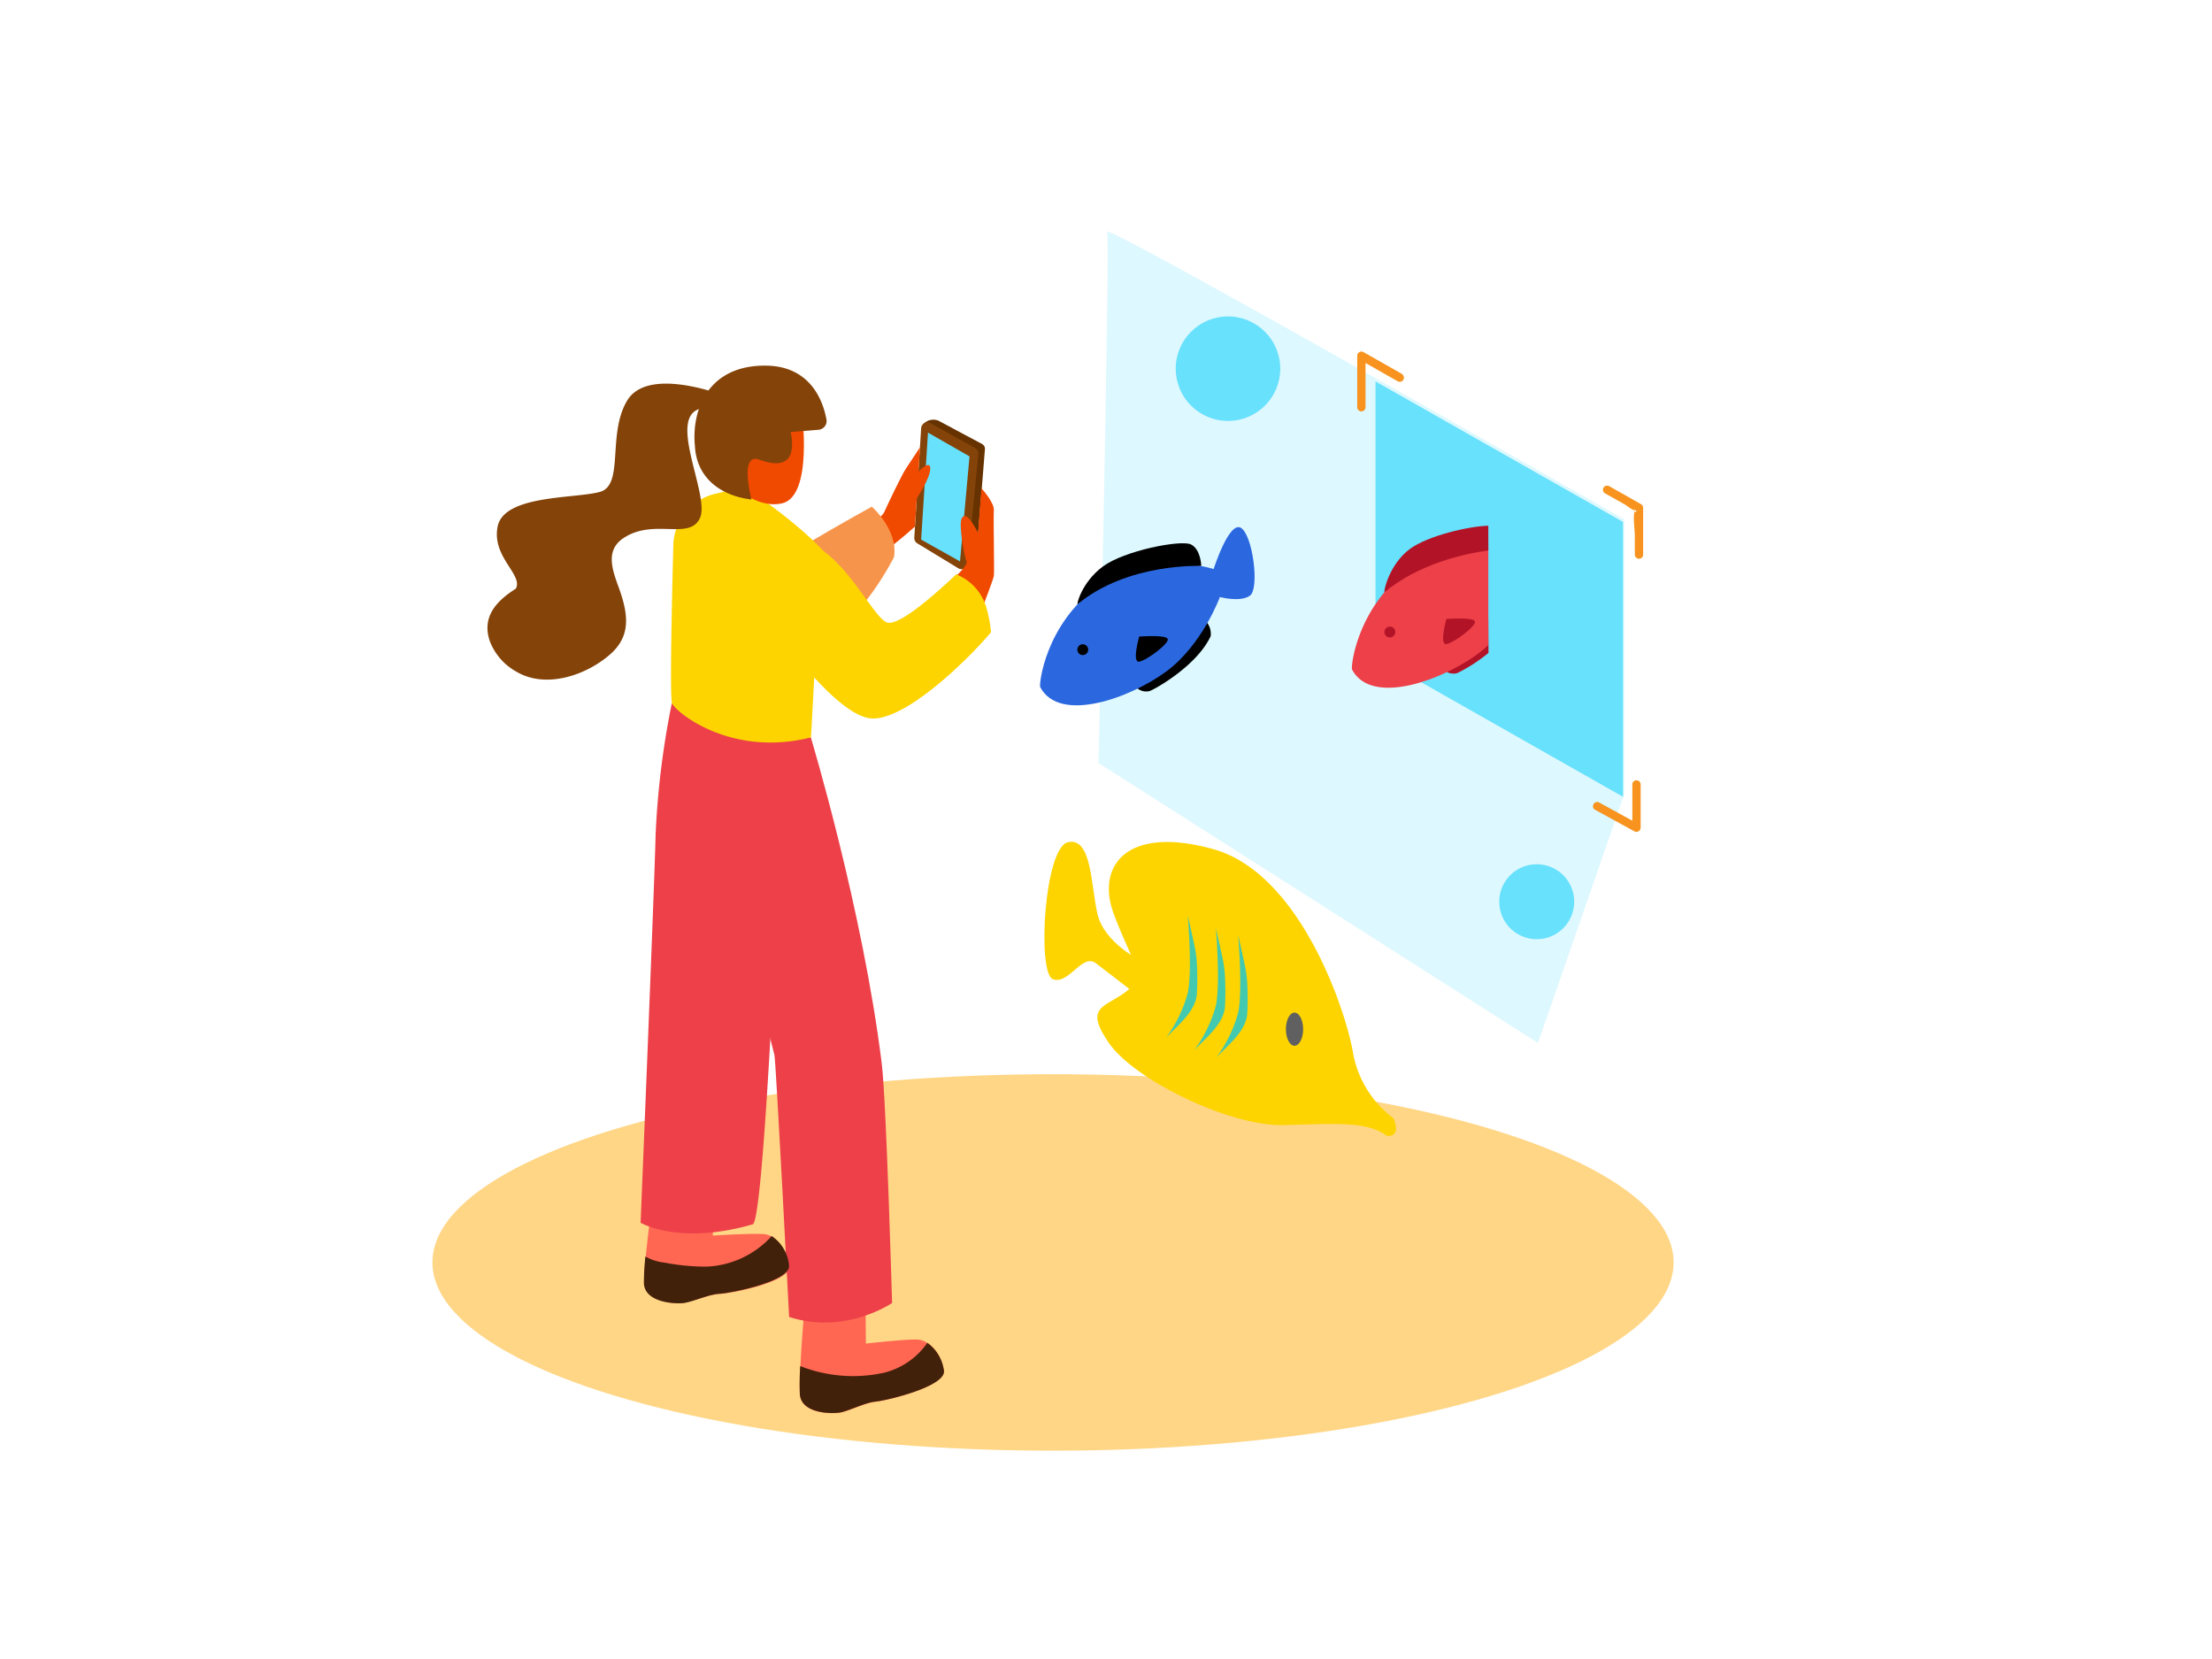 <svg id="Layer_1" data-name="Layer 1" xmlns="http://www.w3.org/2000/svg" viewBox="0 0 400 300"><title>91-100</title><polygon points="248.74 68.98 248.74 118.68 293.49 144.08 293.49 94.38 248.74 68.98" fill="#68e1fd"/><path d="M249,68.52S199.71,40.6,200.22,41.93,198.66,138,198.66,138l79.46,50.6,15.6-45V93.91Z" fill="#68e1fd" opacity="0.22"/><ellipse cx="190.42" cy="228.29" rx="112.22" ry="34.04" fill="#ffd685"/><path d="M205.42,124.23a2.5,2.5,0,0,0,2.51.72c1.34-.54,8.59-4.71,11-9.92a3.38,3.38,0,0,0-2.24-3.6"/><path d="M188.1,124.25c-.24-.46.88-11.25,10.36-18.19s21-3.16,21-3.16,2.78-8.72,4.93-7.45,3.41,11,1.64,12.26-5.43.25-5.43.25-3.16,8.59-9.6,13.39S191.64,130.94,188.1,124.25Z" fill="#2b68e0"/><path d="M194.86,109.26c-.22.19.68-3.92,4.56-6.81s14.15-4.88,15.94-4,1.87,3.89,1.87,3.89S203.95,101.72,194.86,109.26Z"/><path d="M206,115.1c.51,0,4.94-.35,5.17.47s-3.81,3.85-5.17,4.08S206,115.1,206,115.1Z"/><circle cx="195.8" cy="117.48" r="0.98"/><path d="M252,202.23a18.93,18.93,0,0,1-7.3-11.68c-1.22-7.54-9.49-32.61-25.31-37s-21.17,3.16-18,11.68,6.08,11.2,2.19,14.12S196,182,200.52,188.6s21.8,15.09,31.53,14.85,15.09-.73,18.74,1.95C250.79,205.39,253.47,205.88,252,202.23Z" fill="#fdd400"/><path d="M207.46,174.16c-1.37-.34-7.8-3.75-9-8.87s-1-13.92-5.32-13-5.63,23.77-2.73,24.79,5.29-4.78,7.76-2.9,9.3,7.17,9.3,7.17" fill="#fdd400"/><ellipse cx="234.09" cy="186.11" rx="1.56" ry="3" fill="#606060"/><path d="M225.51,177.28a21.32,21.32,0,0,0-.4-2.72q-.59-2.73-1.21-5.46s.85,10,0,14a24.35,24.35,0,0,1-3.95,8.14c2.15-2.31,5.52-4.86,5.61-8.19A51.17,51.17,0,0,0,225.51,177.28Z" fill="#43c9af"/><path d="M221.48,176a21.32,21.32,0,0,0-.4-2.72q-.59-2.73-1.21-5.46s.85,10,0,14a24.35,24.35,0,0,1-3.95,8.14c2.15-2.31,5.52-4.86,5.61-8.19A51.17,51.17,0,0,0,221.48,176Z" fill="#43c9af"/><path d="M216.41,173.75A21.32,21.32,0,0,0,216,171q-.59-2.73-1.21-5.46s.85,10,0,14a24.35,24.35,0,0,1-3.95,8.14c2.15-2.31,5.52-4.86,5.61-8.19A51.17,51.17,0,0,0,216.41,173.75Z" fill="#43c9af"/><path d="M269.13,111.77,261,121a2.5,2.5,0,0,0,2.51.72,28.9,28.9,0,0,0,5.66-3.66Z" fill="#b31327"/><path d="M269.13,98.69a22.79,22.79,0,0,0-14.28,4.18c-9.48,6.95-10.6,17.73-10.36,18.19,3.54,6.7,16.43,1.9,22.87-2.91a21,21,0,0,0,1.77-1.5Z" fill="#ed4049"/><path d="M269.13,95.07c-3.6.08-11,1.84-14.18,4.2-3.89,2.89-4.82,8-4.59,7.82,6.13-5.09,14.18-6.91,18.78-7.56Z" fill="#b31327"/><path d="M261.56,111.92c.51,0,4.94-.35,5.17.47s-3.81,3.85-5.17,4.08S261.56,111.92,261.56,111.92Z" fill="#b31327"/><circle cx="251.33" cy="114.29" r="0.98" fill="#b31327"/><circle cx="277.89" cy="163.06" r="6.78" fill="#68e1fd"/><circle cx="222.06" cy="66.67" r="9.45" fill="#68e1fd"/><path d="M177.64,80.32l-7.94-4.25a2.46,2.46,0,0,0-2.52.42c-.27.18-.26.23-.19.48l.3,1.13,1.15,4.31L170,88.35l1.66,6.22,1.38,5.17.75,2.8a1.38,1.38,0,0,1,0,.18l2.28-1.41a1,1,0,0,0,.49-.8l1.54-19.2A1,1,0,0,0,177.64,80.32Z" fill="#653200"/><path d="M168.25,76.52,176.34,81a1.13,1.13,0,0,1,.58,1.1L175,101.9a1.13,1.13,0,0,1-1.71.86l-7.42-4.51a1.13,1.13,0,0,1-.54-1l1.24-19.77A1.13,1.13,0,0,1,168.25,76.52Z" fill="#844308"/><polygon points="167.81 78.23 175.32 82.53 173.6 101.52 166.57 97.58 167.81 78.23" fill="#68e1fd"/><path d="M165.78,90.11s2.44-3.61,2.44-5.36-2.14.55-2.14.55l.28-4.43s-1.65,2.58-2.49,3.79-3.52,6.94-4,8-4.81,3.79-4.81,3.79,1.25,4.07,2.57,4.35,7.81-5.57,7.81-5.57Z" fill="#f04900"/><path d="M157.66,91.62s4.83,4.28,4,9.14c0,0-6.08,12.08-12.65,14.07s-10.32-10.95-8.52-12.85S157.66,91.62,157.66,91.62Z" fill="#f7944b"/><path d="M172.91,104.14s2.25-2.07,1.86-2.7-1.39-6.43-.91-7.59c.85-2.07,3,2.53,3,2.53l.61-8.09s2.36,2.56,2.25,4,.12,11.13,0,11.85-2.14,5.94-2.14,5.94" fill="#f04900"/><path d="M119.22,209.81c-.53,1.26-2.9,18.77-2.75,22.2s5.34,3.76,6.93,3.63,4.71-1.58,6.69-1.65,12.92-2.14,12.61-5-2.21-5.69-4.67-5.84-9.14.28-9.14.28l.67-15.87" fill="#ff6753"/><path d="M121.49,127.15a152.67,152.67,0,0,0-2.94,23.9c-.17,8.29-2.71,70.06-2.71,70.06s7,4.14,20.28.28c1.93-.56,4.37-57.22,4.37-57.22l-4.54-29.23" fill="#ed4049"/><path d="M146.28,229.9c-.47,1.28-1.95,18.89-1.62,22.31s5.52,3.48,7.1,3.27,4.62-1.82,6.59-2,12.79-2.79,12.34-5.67-2.49-5.57-5-5.59-9.11.74-9.11.74l-.14-15.88" fill="#ff6753"/><path d="M146.62,133.34s9.37,31,12.83,59c.83,6.72,1.87,43.28,1.87,43.28s-8.43,5.81-18.62,2.53c0,0-2.39-46.29-2.66-47.38-3.92-15.72-9.51-34.58-10.46-58.34" fill="#ed4049"/><path d="M147.63,116.09c.45-6.57,2.83-10,1.32-16.4-4.73-5.15-13.65-11.37-14.6-11.57l-5,1.17a9.81,9.81,0,0,0-7.59,9.29c-.27,10.19-.65,27.21-.24,28.57s10.4,9.92,25.13,6.19C147,127.59,147.23,121.83,147.63,116.09Z" fill="#fdd400"/><path d="M145,74.45s2.08,15.28-3.58,16.57-11.82-5.41-12.11-8.54S137.5,68.94,145,74.45Z" fill="#f04900"/><path d="M148,77.72a1.59,1.59,0,0,0,1.45-1.86c-.58-3.17-2.75-9.59-10.81-9.74-6.16-.11-10,2.62-11.85,6.75h0l-.11.24-.46,1.34a16.26,16.26,0,0,0-.56,6.14c.26,5.81,4.65,9.07,10.23,9.74,0,0-2.28-8.58,1.43-7.21s6.83.93,5.66-5Z" fill="#844308"/><path d="M132.76,73.67l.54.59S133.32,73.93,132.76,73.67Z" fill="#844308"/><path d="M130.74,71.44c-1.09-.33-13.68-5.06-17.33,1s-.49,15.27-4.93,16.51S91.23,89.44,90,95.16c-1.15,5.54,4.65,8.75,3.28,11.29-3.49,2.2-6.25,5.11-4.68,9.56a10.7,10.7,0,0,0,4.78,5.45c5.28,3.12,12.45.72,16.8-3,3.81-3.23,3.47-7,2-11.39-1.14-3.32-3.11-7.36.6-9.79,5.52-3.62,11.93.52,13.8-3.62s-6.21-18.53.3-19.81c3.6-.71,5.16-.51,5.85-.2Z" fill="#844308"/><path d="M178.33,109.75a9.23,9.23,0,0,0-5.42-5.89c-4.78,4.53-10.64,9.45-12.56,8.68-2.82-1.13-8.45-14.27-16.45-14.93S136.12,108,136.12,108s14,21.55,21.54,21.92c6.1.3,17.19-10.41,21.54-15.58A21.76,21.76,0,0,0,178.33,109.75Z" fill="#fdd400"/><path d="M170.69,247.83a7.35,7.35,0,0,0-3-5,13.45,13.45,0,0,1-7.91,5.42,26.09,26.09,0,0,1-15.07-1.22,46.49,46.49,0,0,0-.07,5.15c.33,3.42,5.52,3.48,7.1,3.27s4.62-1.82,6.59-2S171.15,250.71,170.69,247.83Z" fill="#42210b"/><path d="M139.54,223.52a16.76,16.76,0,0,1-12.1,5.53,41.24,41.24,0,0,1-7.4-.75,8.74,8.74,0,0,1-3.33-1.08,43.84,43.84,0,0,0-.27,4.85c.18,3.43,5.36,3.72,7,3.58s4.7-1.61,6.67-1.7,12.9-2.23,12.57-5.12A7.12,7.12,0,0,0,139.54,223.52Z" fill="#42210b"/><path d="M290.23,89.21l3.57,2c.39.22,1.45,1.12,1.89,1.07.62-.07-.24,1.05-.06-.44a2.82,2.82,0,0,1,0,.44c-.4,1.29,0,3.33,0,4.67v3.34a.75.75,0,0,0,1.5,0V91.83a.75.75,0,0,0-.37-.65L291,87.92a.75.75,0,0,0-.76,1.3Z" fill="#f7931e"/><path d="M253.5,67.61l-6.94-3.94a.76.76,0,0,0-1.13.65v9.32a.75.75,0,0,0,1.5,0V64.32L245.8,65l6.94,3.94a.75.75,0,0,0,.76-1.3Z" fill="#f7931e"/><path d="M295.18,141.85v7.83l1.13-.65-7.13-3.91c-.85-.46-1.6.83-.76,1.3l7.13,3.91a.76.76,0,0,0,1.13-.65v-7.83a.75.75,0,0,0-1.5,0Z" fill="#f7931e"/></svg>